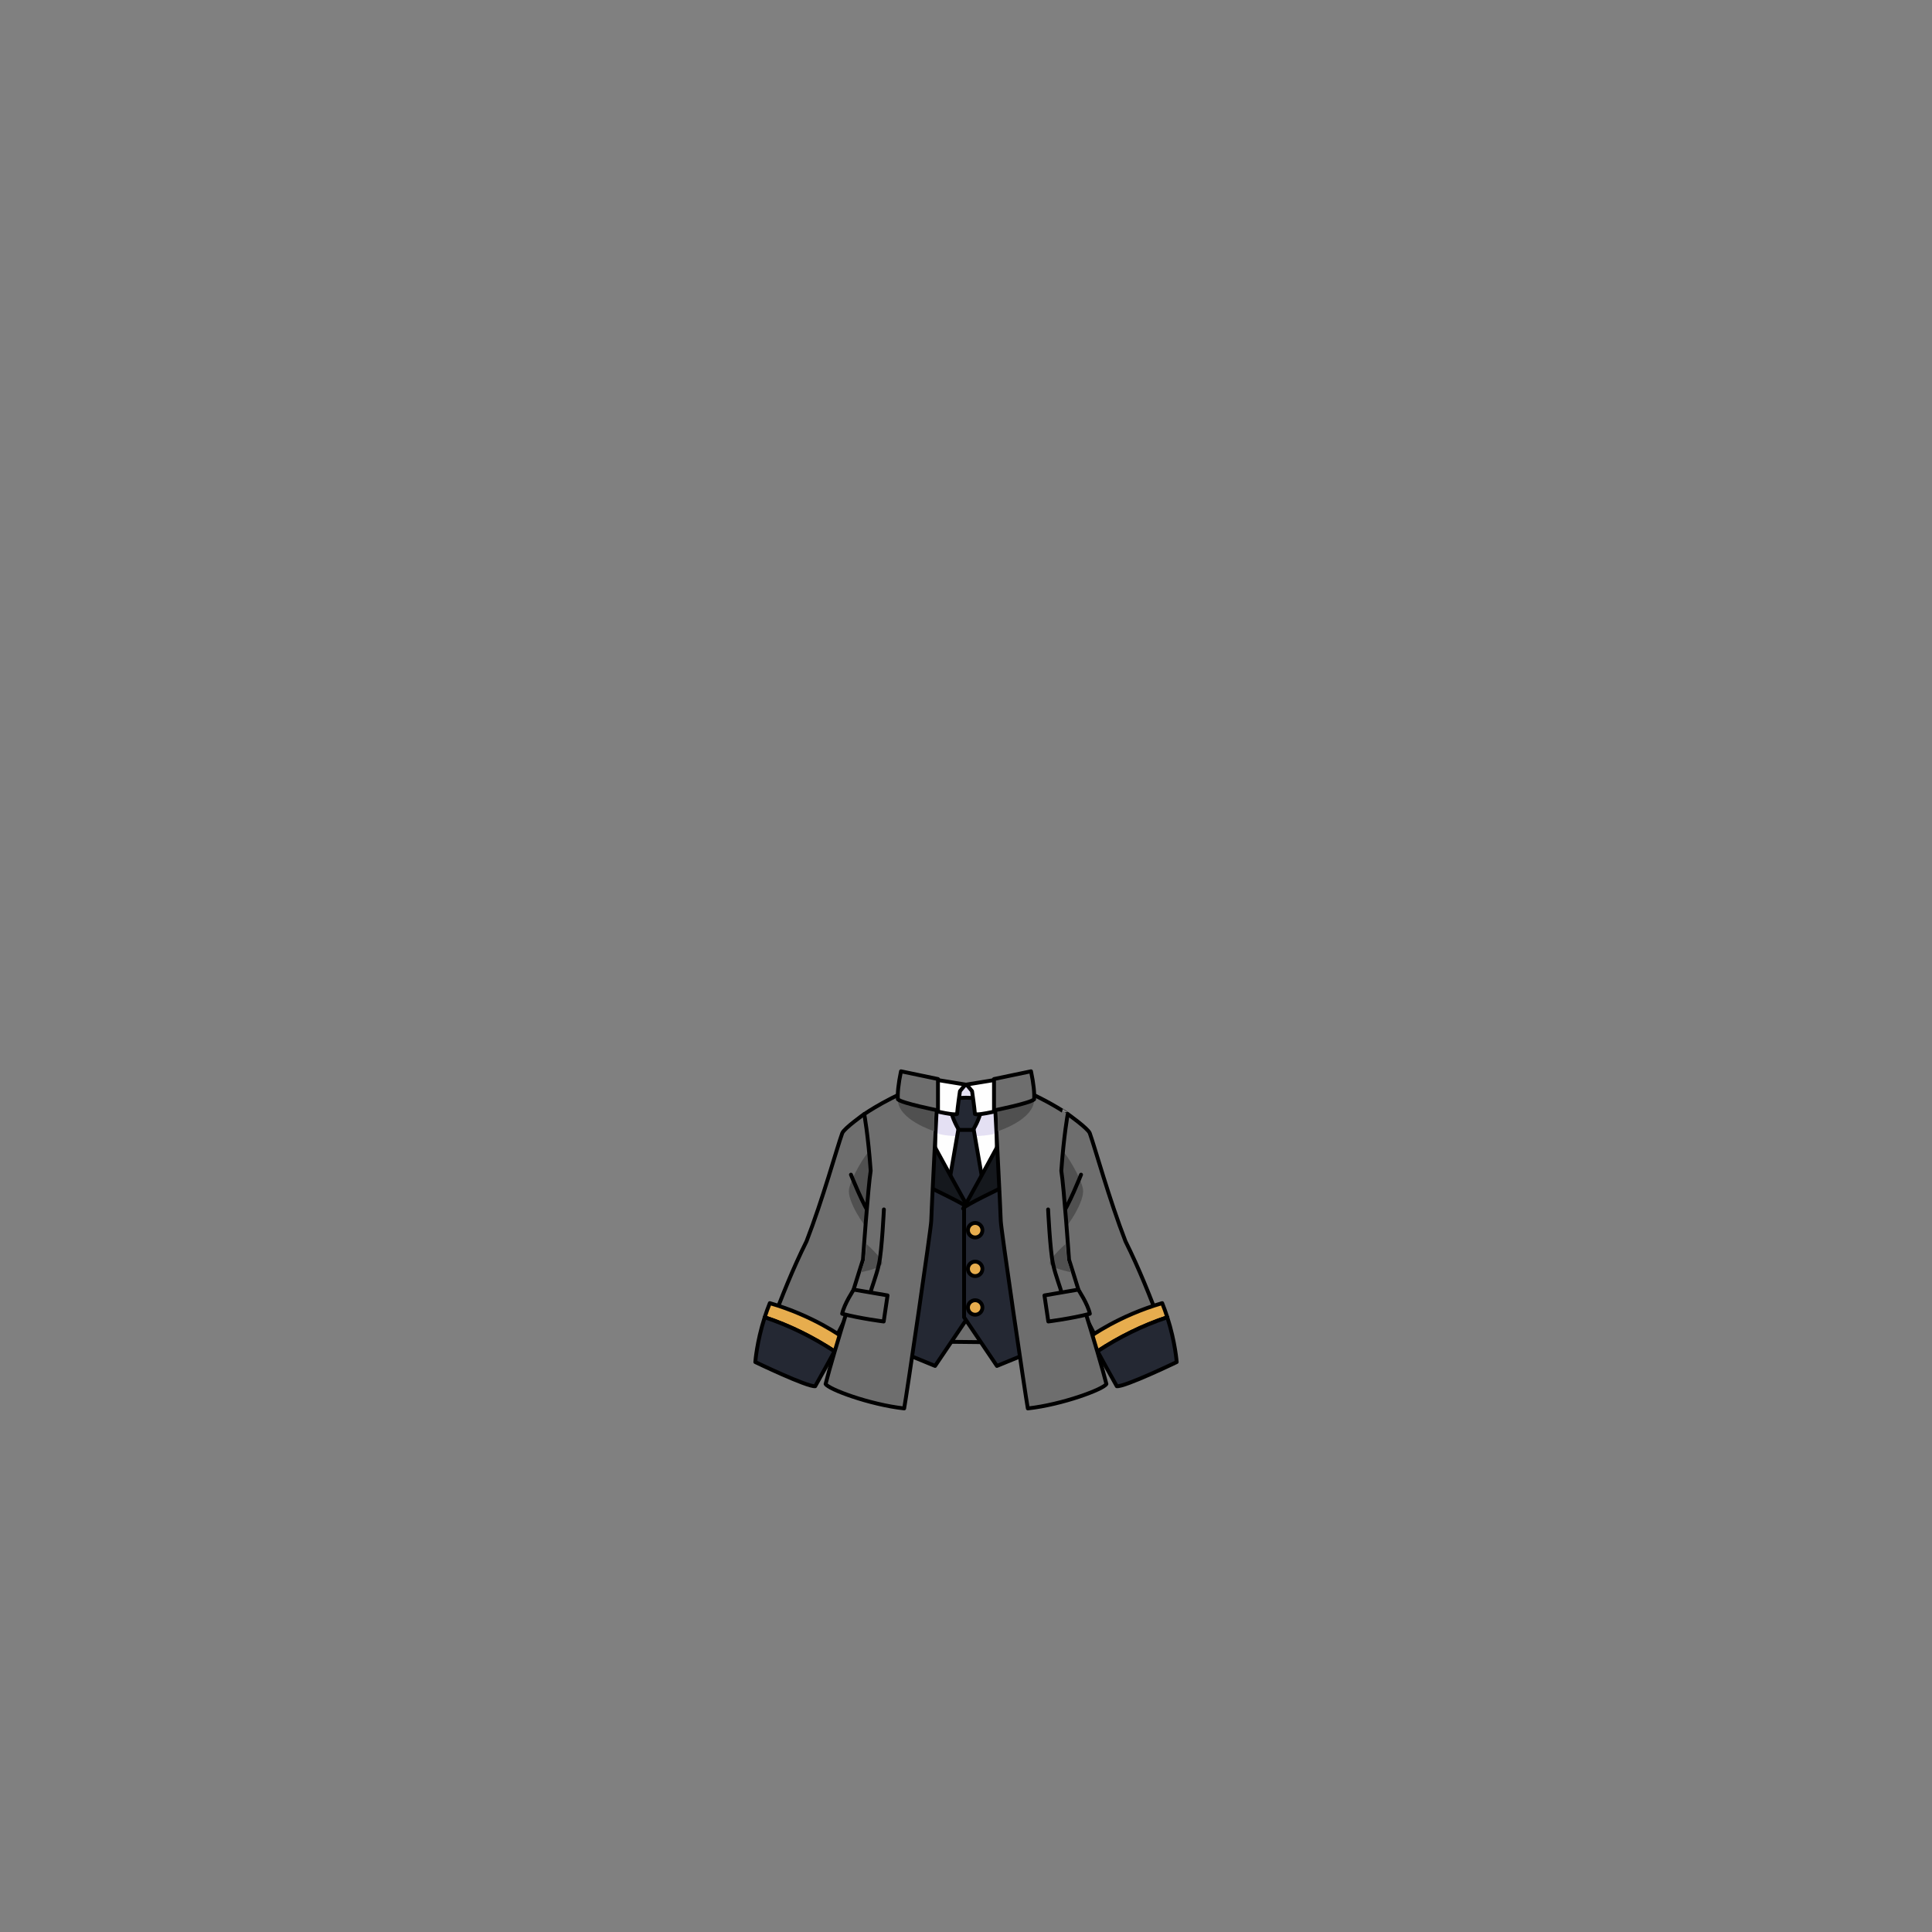 <svg xmlns="http://www.w3.org/2000/svg" width="500" height="500" version="1.1"><rect width="100%" height="100%" fill="#808080" stroke="none"/><g id="x9237"><g><g><g><polygon style="fill:#6E6E6E;stroke:#000000;stroke-linecap:round;stroke-linejoin:round;" points="233.625,347.125 268.25,347.5 265.75,334.75 236,336.75 "></polygon><g><polygon style="fill:#FEFEFE;stroke:#000000;stroke-linecap:round;stroke-linejoin:round;" points="250,280.852 242,279.833 242,306.334 250,314 258,306.334 258,279.833 "></polygon><path style="fill:#E4E0F3;" d="M242.667,280.166l7.583,1.167l8.084-1.25l2.583,11.75c0,0-1.167,2.25-10.833,2.25s-8.833-1.917-8.833-1.917L242.667,280.166z"></path></g><g><g><path style="fill:#242833;stroke:#000000;stroke-linecap:round;stroke-linejoin:round;" d="M245.705,284.927c0.286,5.597,4.295,10.072,4.295,10.072s4.009-4.476,4.295-10.072C253.149,283.807,246.851,283.807,245.705,284.927z"></path><polygon style="fill:#242833;stroke:#000000;stroke-linecap:round;stroke-linejoin:round;" points="252.004,292.422 247.996,292.422 244.419,313.037 250,319.05 255.581,313.037 "></polygon></g></g><g><path style="fill:#FEFEFE;stroke:#000000;stroke-linecap:round;stroke-linejoin:round;" d="M248.438,282.375c0,0-0.625,4.25-0.75,5.928c-1,0.5-8.166-1.386-8.166-1.386l3.083-7.417l7.25,1.184L248.438,282.375z"></path><path style="fill:#FEFEFE;stroke:#000000;stroke-linecap:round;stroke-linejoin:round;" d="M250.146,280.684l7.249-1.184l3.083,7.417c0,0-7.166,1.886-8.166,1.386c-0.125-1.678-0.75-5.928-0.75-5.928L250.146,280.684z"></path></g></g><g><g><polygon style="fill:#242833;stroke:#000000;stroke-linecap:round;stroke-linejoin:round;" points="239.747,299.25 250.497,312.5 250.497,340.916 241.997,353.5 232.247,349.5 "></polygon><path style="fill:#15181D;stroke:#000000;stroke-linecap:round;stroke-linejoin:round;" d="M241.748,296.5c0,0,9.25,17,9,16.25c-0.25-0.75-10.25-5.5-10.25-5.5L241.748,296.5z"></path></g><g><polygon style="fill:#242833;stroke:#000000;stroke-linecap:round;stroke-linejoin:round;" points="260.253,299.25 249.503,312.5 249.503,340.916 258.003,353.5 267.753,349.5 "></polygon><g><circle style="fill:#E7AD4E;stroke:#000000;stroke-linecap:round;stroke-linejoin:round;" cx="252.375" cy="318.375" r="1.875"></circle><circle style="fill:#E7AD4E;stroke:#000000;stroke-linecap:round;stroke-linejoin:round;" cx="252.375" cy="328.375" r="1.875"></circle><circle style="fill:#E7AD4E;stroke:#000000;stroke-linecap:round;stroke-linejoin:round;" cx="252.375" cy="338.375" r="1.875"></circle></g><path style="fill:#15181D;stroke:#000000;stroke-linecap:round;stroke-linejoin:round;" d="M258.253,296.5c0,0-9.25,17-9,16.25s10.25-5.5,10.25-5.5L258.253,296.5z"></path></g></g></g><g><g><g><g><g><path style="fill:#6E6E6E;stroke:#000000;stroke-linecap:round;stroke-linejoin:round;" d="M223.642,288.334c0,0-5.167,3.666-5.667,4.916c-1.421,3.979-5.041,17.142-9.25,28c-7,14-12.5,31.5-12.5,31.5l13.75,5.5c0,0,12.25-22.75,15.5-31.25c2.5-22.25,3.5-38.75,3.5-38.75L223.642,288.334z"></path><path style="fill:#505050;" d="M224.975,298c-0.75,0.25-4.75,6.75-5.25,9.75s3.75,9.5,5.5,11C228.225,308.5,224.975,298,224.975,298z"></path><path style="fill:none;stroke:#000000;stroke-linecap:round;stroke-linejoin:round;" d="M220.225,304c0,0,3.25,8.25,5.5,11.25"></path></g><g><path style="fill:#E7AD4E;stroke:#000000;stroke-linecap:round;stroke-linejoin:round;" d="M217.975,346c0,0-7.5-5.5-18.75-8.75c-0.507,1.248-0.94,2.473-1.322,3.66c6.466,2.146,12.486,5.153,18.064,8.806C217.16,347.521,217.975,346,217.975,346z"></path><path style="fill:#242833;stroke:#000000;stroke-linecap:round;stroke-linejoin:round;" d="M197.903,340.91c-2.065,6.42-2.428,11.59-2.428,11.59s13.5,6.5,15.5,6.25c1.74-3.078,3.618-6.506,4.992-9.034C210.39,346.063,204.37,343.057,197.903,340.91z"></path></g></g></g><g><g><g><path style="fill:#6E6E6E;stroke:#000000;stroke-linecap:round;stroke-linejoin:round;" d="M276.359,288.334c0,0,5.166,3.666,5.666,4.916c1.421,3.979,5.041,17.142,9.25,28c7,14,12.5,31.5,12.5,31.5l-13.75,5.5c0,0-12.25-22.75-15.5-31.25c-2.5-22.25-3.5-38.75-3.5-38.75L276.359,288.334z"></path><path style="fill:#505050;" d="M275.025,298c0.75,0.25,4.75,6.75,5.25,9.75s-3.75,9.5-5.5,11C271.775,308.5,275.025,298,275.025,298z"></path><path style="fill:none;stroke:#000000;stroke-linecap:round;stroke-linejoin:round;" d="M279.775,304c0,0-3.25,8.25-5.5,11.25"></path></g><g><path style="fill:#E7AD4E;stroke:#000000;stroke-linecap:round;stroke-linejoin:round;" d="M282.025,346c0,0,7.5-5.5,18.75-8.75c0.507,1.248,0.94,2.473,1.322,3.66c-6.467,2.146-12.486,5.153-18.064,8.806C282.84,347.521,282.025,346,282.025,346z"></path><path style="fill:#242833;stroke:#000000;stroke-linecap:round;stroke-linejoin:round;" d="M302.098,340.91c2.064,6.42,2.428,11.59,2.428,11.59s-13.5,6.5-15.5,6.25c-1.74-3.078-3.617-6.506-4.992-9.034C289.611,346.063,295.631,343.057,302.098,340.91z"></path></g></g></g></g><g><g><g><path style="fill:#6E6E6E;stroke:#000000;stroke-linecap:round;stroke-linejoin:round;" d="M239.333,280.667l3.333,1.666c0,0-1.666,32-1.666,33.667s-6.333,44.833-7,48.5c-9-1-19.667-5-20.334-6.333c2-8,9.667-32.167,9.667-32.167s1.334-19,2-23c-0.667-9.333-1.667-14.666-1.667-14.666S231,283.25,239.333,280.667z"></path><path style="fill:#505050;" d="M241.75,287.25v5.5c0,0-9.5-3-9.375-8.25C237.75,285.75,241.75,287.25,241.75,287.25z"></path><path style="fill:#505050;" d="M224.3,322l-0.5,4.25l-1,3c0,0,5.25-1,5.5-2.25S224.3,322,224.3,322z"></path><path style="fill:none;stroke:#000000;stroke-linecap:round;stroke-linejoin:round;" d="M225.25,334.75c0.25-1.5,1.5-4.25,2.25-7.75s1.25-14,1.25-14"></path><path style="fill:#6E6E6E;stroke:#000000;stroke-linecap:round;stroke-linejoin:round;" d="M220.949,333.75c0,0-2.5,3.75-3,6.25c4.75,1.25,10.75,2,10.75,2l1-6.75L220.949,333.75z"></path></g><path style="fill:#6E6E6E;stroke:#000000;stroke-linecap:round;stroke-linejoin:round;" d="M242.75,287.375v-8.125l-9.576-2c-0.684,3.25-0.924,5.75-0.799,7.25C233.325,285.5,242.75,287.375,242.75,287.375z"></path></g><g><g><path style="fill:#6E6E6E;stroke:#000000;stroke-linecap:round;stroke-linejoin:round;" d="M260.666,280.667l-3.332,1.666c0,0,1.666,32,1.666,33.667s6.333,44.833,7,48.5c9-1,19.667-5,20.334-6.333c-2-8-9.668-32.167-9.668-32.167s-1.333-19-2-23c0.668-9.333,1.668-14.666,1.668-14.666S269,283.25,260.666,280.667z"></path><path style="fill:#505050;" d="M258.25,287.25v5.5c0,0,9.5-3,9.375-8.25C262.25,285.75,258.25,287.25,258.25,287.25z"></path><path style="fill:#505050;" d="M275.7,322l0.5,4.25l1,3c0,0-5.25-1-5.5-2.25S275.7,322,275.7,322z"></path><path style="fill:none;stroke:#000000;stroke-linecap:round;stroke-linejoin:round;" d="M274.75,334.75c-0.25-1.5-1.5-4.25-2.25-7.75s-1.25-14-1.25-14"></path><path style="fill:#6E6E6E;stroke:#000000;stroke-linecap:round;stroke-linejoin:round;" d="M279.051,333.75c0,0,2.5,3.75,3,6.25c-4.75,1.25-10.75,2-10.75,2l-1-6.75L279.051,333.75z"></path></g><path style="fill:#6E6E6E;stroke:#000000;stroke-linecap:round;stroke-linejoin:round;" d="M257.25,287.375v-8.125l9.576-2c0.684,3.25,0.924,5.75,0.799,7.25C266.674,285.5,257.25,287.375,257.25,287.375z"></path></g></g></g></g></g></svg>